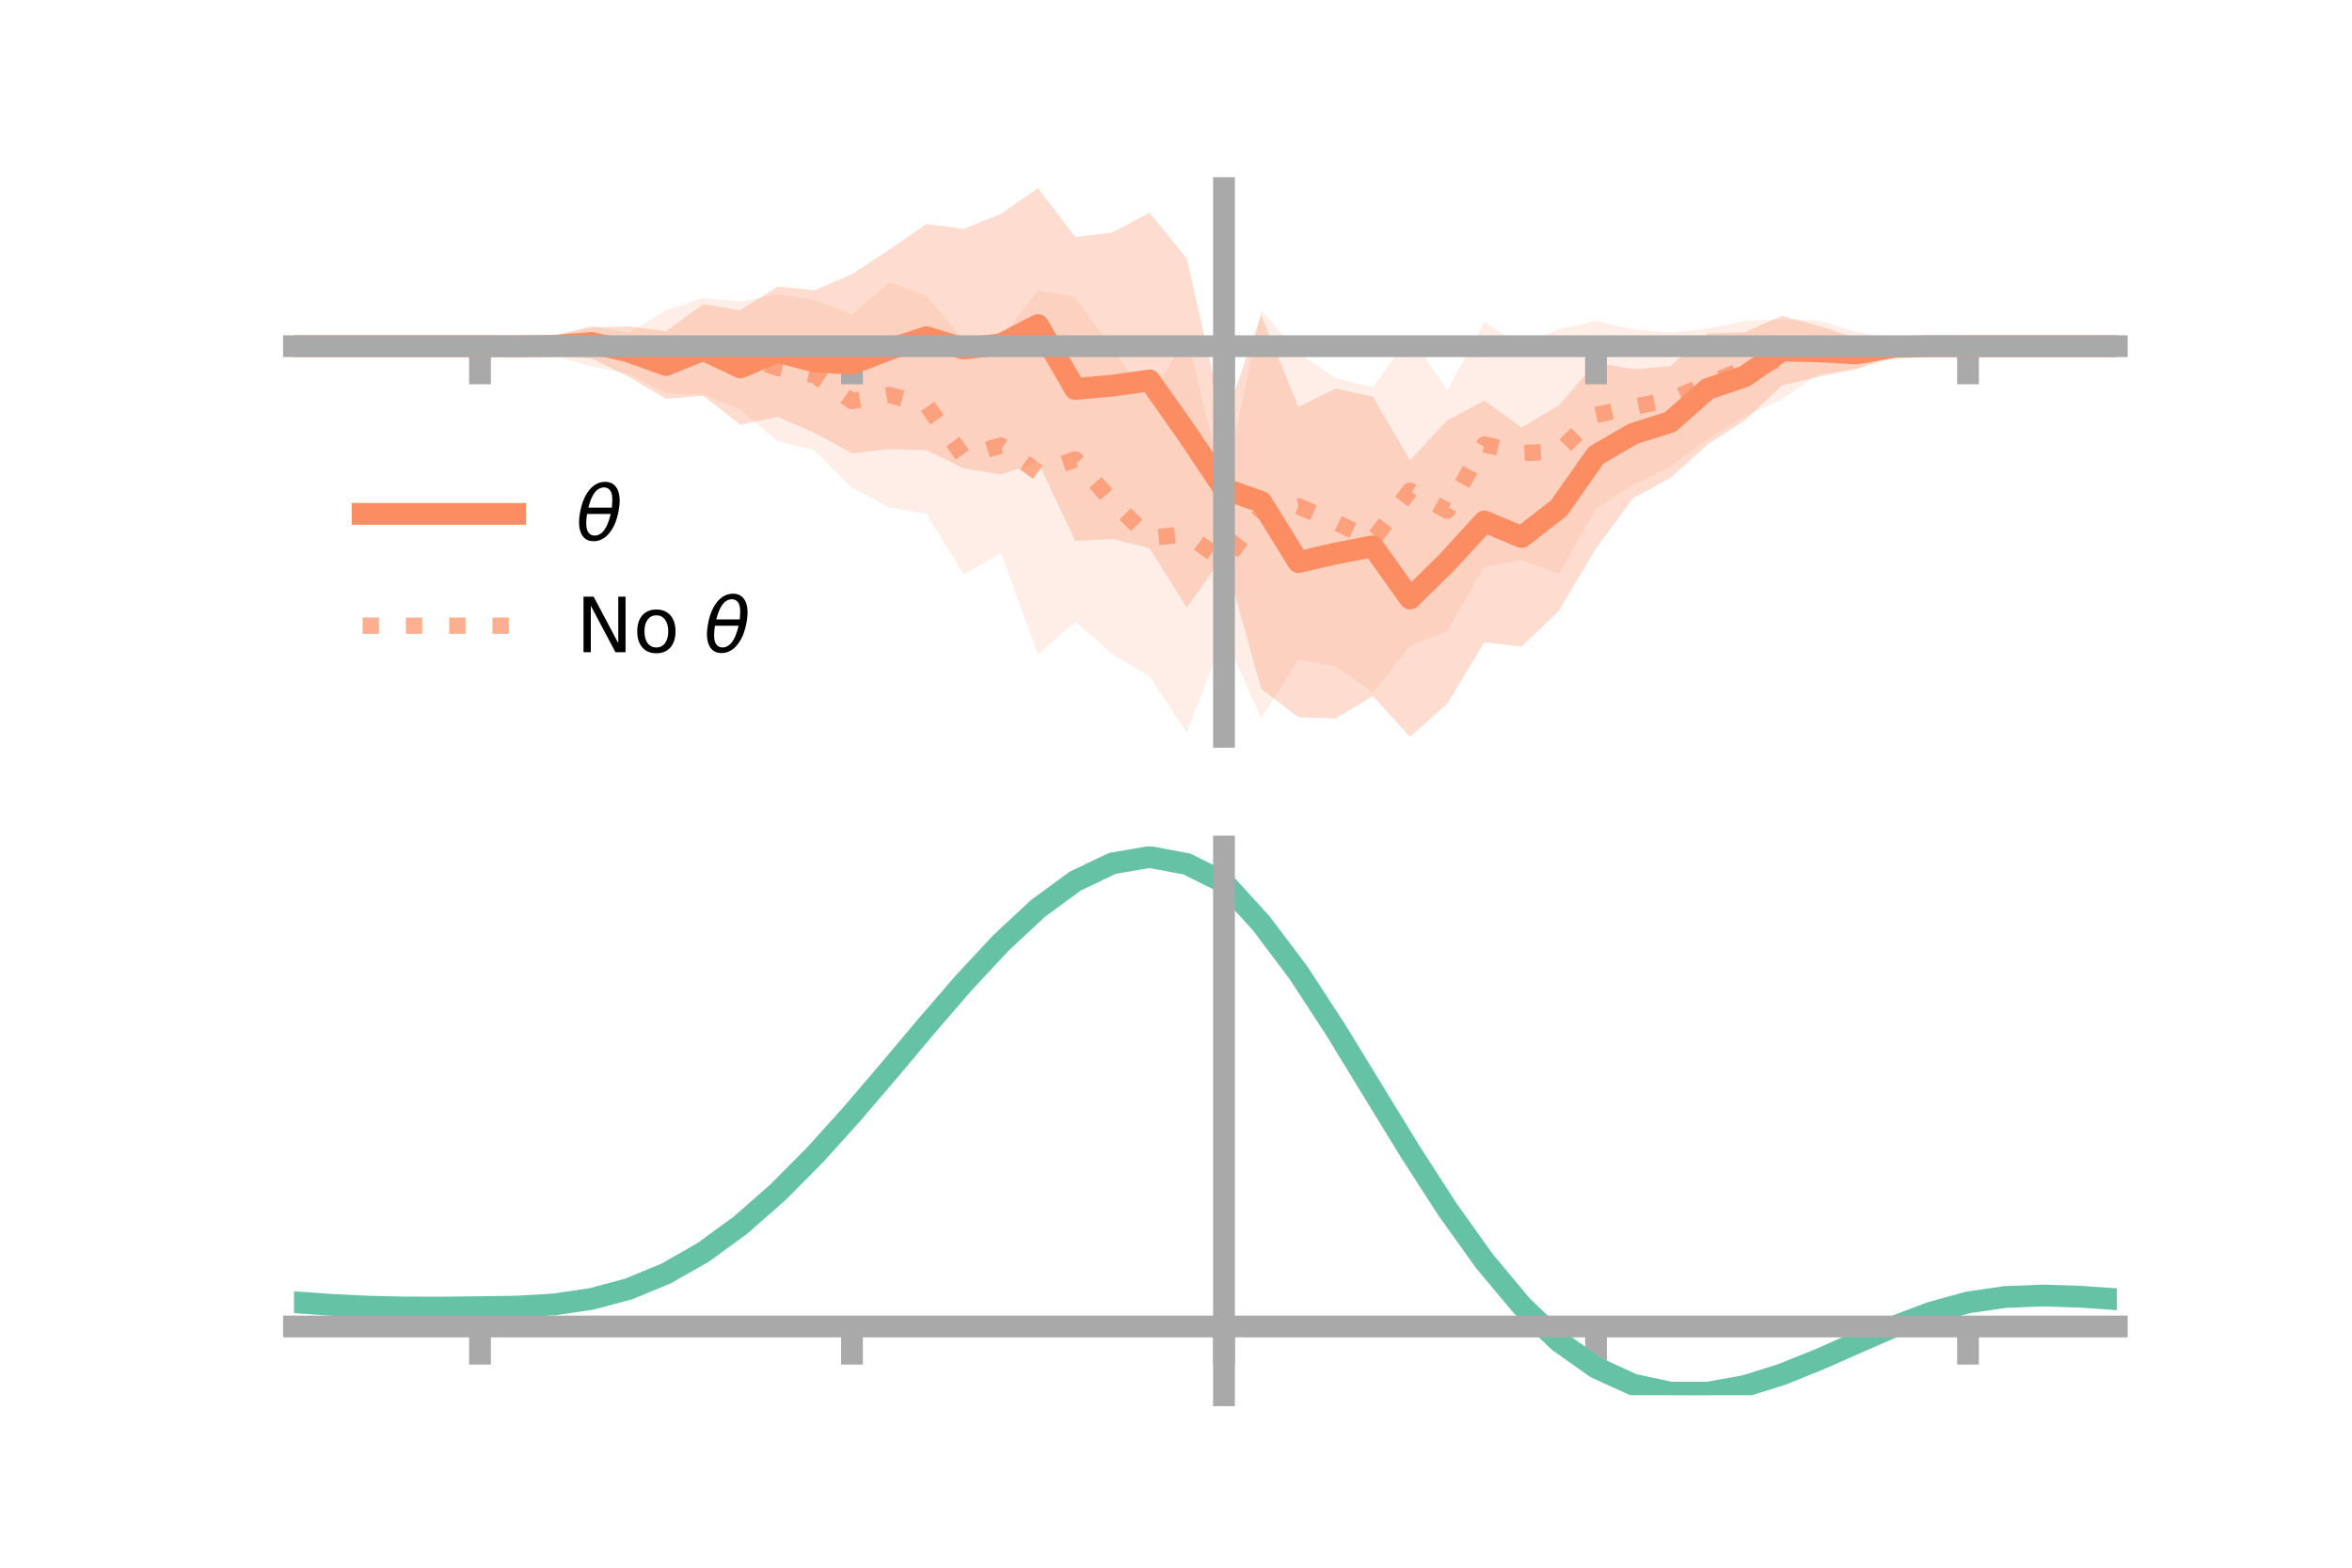 <?xml version="1.0" encoding="utf-8" standalone="no"?>
<!DOCTYPE svg PUBLIC "-//W3C//DTD SVG 1.1//EN"
  "http://www.w3.org/Graphics/SVG/1.1/DTD/svg11.dtd">
<!-- Created with matplotlib (https://matplotlib.org/) -->
<svg height="144pt" version="1.1" viewBox="0 0 216 144" width="216pt" xmlns="http://www.w3.org/2000/svg" xmlns:xlink="http://www.w3.org/1999/xlink">
 <defs>
  <style type="text/css">*{stroke-linecap:butt;stroke-linejoin:round;}</style>
 </defs>
 <g id="figure_1">
  <g id="patch_1">
   <path d="M 0 144 
L 216 144 
L 216 0 
L 0 0 
z
" style="fill:none;"/>
  </g>
  <g id="axes_1">
   <g id="patch_2">
    <path d="M 27 67.68 
L 194.4 67.68 
L 194.4 17.28 
L 27 17.28 
z
" style="fill:none;"/>
   </g>
   <g id="PolyCollection_1">
    <path clip-path="url(#p136617cba1)" d="M 27 31.798 
L 27 31.798 
L 30.416 31.798 
L 33.833 31.798 
L 37.249 31.798 
L 40.665 31.798 
L 44.082 31.798 
L 47.498 31.502 
L 50.914 30.768 
L 54.331 30.082 
L 57.747 29.978 
L 61.163 30.425 
L 64.58 27.941 
L 67.996 28.49 
L 71.412 26.336 
L 74.829 26.657 
L 78.245 25.183 
L 81.661 22.927 
L 85.078 20.584 
L 88.494 21.023 
L 91.91 19.661 
L 95.327 17.28 
L 98.743 21.778 
L 102.159 21.353 
L 105.576 19.527 
L 108.992 23.758 
L 112.408 38.779 
L 115.824 28.928 
L 119.241 37.385 
L 122.657 35.69 
L 126.073 36.425 
L 129.49 42.283 
L 132.906 38.609 
L 136.322 36.797 
L 139.739 39.267 
L 143.155 37.236 
L 146.571 33.295 
L 149.988 33.919 
L 153.404 33.624 
L 156.82 30.632 
L 160.237 30.525 
L 163.653 29 
L 167.069 29.961 
L 170.486 31.048 
L 173.902 31.095 
L 177.318 31.446 
L 180.735 31.798 
L 184.151 31.798 
L 187.567 31.798 
L 190.984 31.798 
L 194.4 31.798 
L 194.4 31.798 
L 194.4 31.798 
L 190.984 31.798 
L 187.567 31.798 
L 184.151 31.798 
L 180.735 31.798 
L 177.318 32.133 
L 173.902 32.671 
L 170.486 33.877 
L 167.069 34.592 
L 163.653 35.398 
L 160.237 38.615 
L 156.82 40.83 
L 153.404 43.889 
L 149.988 45.755 
L 146.571 50.359 
L 143.155 56.118 
L 139.739 59.396 
L 136.322 59.002 
L 132.906 64.64 
L 129.49 67.68 
L 126.073 63.939 
L 122.657 65.993 
L 119.241 65.876 
L 115.824 63.273 
L 112.408 51.001 
L 108.992 55.814 
L 105.576 50.359 
L 102.159 49.495 
L 98.743 49.683 
L 95.327 42.435 
L 91.91 43.591 
L 88.494 43.018 
L 85.078 41.36 
L 81.661 41.256 
L 78.245 41.639 
L 74.829 39.768 
L 71.412 38.287 
L 67.996 39.012 
L 64.58 36.351 
L 61.163 36.638 
L 57.747 34.613 
L 54.331 32.922 
L 50.914 32.768 
L 47.498 32.116 
L 44.082 31.798 
L 40.665 31.798 
L 37.249 31.798 
L 33.833 31.798 
L 30.416 31.798 
L 27 31.798 
z
" style="fill:#fc8d62;fill-opacity:0.3;"/>
   </g>
   <g id="PolyCollection_2">
    <path clip-path="url(#p136617cba1)" d="M 27 31.798 
L 27 31.798 
L 30.416 31.798 
L 33.833 31.798 
L 37.249 31.798 
L 40.665 31.798 
L 44.082 31.798 
L 47.498 31.565 
L 50.914 30.884 
L 54.331 29.903 
L 57.747 30.574 
L 61.163 28.512 
L 64.58 27.375 
L 67.996 27.694 
L 71.412 27.054 
L 74.829 27.566 
L 78.245 28.874 
L 81.661 25.953 
L 85.078 27.173 
L 88.494 31.117 
L 91.91 31.083 
L 95.327 26.643 
L 98.743 27.294 
L 102.159 32.072 
L 105.576 36.656 
L 108.992 30.825 
L 112.408 44.872 
L 115.824 28.499 
L 119.241 32.431 
L 122.657 34.716 
L 126.073 35.586 
L 129.49 30.788 
L 132.906 35.869 
L 136.322 29.574 
L 139.739 31.8 
L 143.155 30.221 
L 146.571 29.493 
L 149.988 30.26 
L 153.404 30.556 
L 156.82 30.18 
L 160.237 29.495 
L 163.653 29.336 
L 167.069 29.451 
L 170.486 30.492 
L 173.902 31.12 
L 177.318 31.65 
L 180.735 31.798 
L 184.151 31.798 
L 187.567 31.798 
L 190.984 31.798 
L 194.4 31.798 
L 194.4 31.798 
L 194.4 31.798 
L 190.984 31.798 
L 187.567 31.798 
L 184.151 31.798 
L 180.735 31.798 
L 177.318 32.07 
L 173.902 32.922 
L 170.486 33.903 
L 167.069 34.332 
L 163.653 36.645 
L 160.237 38.235 
L 156.82 40.345 
L 153.404 42.854 
L 149.988 44.48 
L 146.571 46.743 
L 143.155 52.725 
L 139.739 51.436 
L 136.322 52.068 
L 132.906 57.942 
L 129.49 59.348 
L 126.073 63.638 
L 122.657 61.213 
L 119.241 60.585 
L 115.824 65.955 
L 112.408 58.337 
L 108.992 67.313 
L 105.576 62.141 
L 102.159 60.074 
L 98.743 57.105 
L 95.327 60.133 
L 91.91 50.767 
L 88.494 52.759 
L 85.078 47.197 
L 81.661 46.602 
L 78.245 44.808 
L 74.829 41.373 
L 71.412 40.531 
L 67.996 37.633 
L 64.58 36.251 
L 61.163 36.141 
L 57.747 34.326 
L 54.331 33.682 
L 50.914 32.706 
L 47.498 31.971 
L 44.082 31.798 
L 40.665 31.798 
L 37.249 31.798 
L 33.833 31.798 
L 30.416 31.798 
L 27 31.798 
z
" style="fill:#fc8d62;fill-opacity:0.15;"/>
   </g>
   <g id="matplotlib.axis_1">
    <g id="xtick_1">
     <g id="line2d_1">
      <defs>
       <path d="M 0 0 
L 0 3.5 
" id="m04fbacdf46" style="stroke:#a9a9a9;stroke-width:2;"/>
      </defs>
      <g>
       <use style="fill:#a9a9a9;stroke:#a9a9a9;stroke-width:2;" x="44.082" xlink:href="#m04fbacdf46" y="31.798"/>
      </g>
     </g>
    </g>
    <g id="xtick_2">
     <g id="line2d_2">
      <g>
       <use style="fill:#a9a9a9;stroke:#a9a9a9;stroke-width:2;" x="78.245" xlink:href="#m04fbacdf46" y="31.798"/>
      </g>
     </g>
    </g>
    <g id="xtick_3">
     <g id="line2d_3">
      <g>
       <use style="fill:#a9a9a9;stroke:#a9a9a9;stroke-width:2;" x="112.408" xlink:href="#m04fbacdf46" y="31.798"/>
      </g>
     </g>
    </g>
    <g id="xtick_4">
     <g id="line2d_4">
      <g>
       <use style="fill:#a9a9a9;stroke:#a9a9a9;stroke-width:2;" x="146.571" xlink:href="#m04fbacdf46" y="31.798"/>
      </g>
     </g>
    </g>
    <g id="xtick_5">
     <g id="line2d_5">
      <g>
       <use style="fill:#a9a9a9;stroke:#a9a9a9;stroke-width:2;" x="180.735" xlink:href="#m04fbacdf46" y="31.798"/>
      </g>
     </g>
    </g>
   </g>
   <g id="matplotlib.axis_2"/>
   <g id="line2d_6">
    <path clip-path="url(#p136617cba1)" d="M 27 31.798 
L 30.416 31.798 
L 33.833 31.798 
L 37.249 31.798 
L 40.665 31.798 
L 44.082 31.798 
L 47.498 31.809 
L 50.914 31.768 
L 54.331 31.502 
L 57.747 32.295 
L 61.163 33.531 
L 64.58 32.146 
L 67.996 33.751 
L 71.412 32.312 
L 74.829 33.213 
L 78.245 33.411 
L 81.661 32.091 
L 85.078 30.972 
L 88.494 32.021 
L 91.91 31.626 
L 95.327 29.858 
L 98.743 35.731 
L 102.159 35.424 
L 105.576 34.943 
L 108.992 39.786 
L 112.408 44.89 
L 115.824 46.1 
L 119.241 51.631 
L 122.657 50.841 
L 126.073 50.182 
L 129.49 54.982 
L 132.906 51.625 
L 136.322 47.9 
L 139.739 49.332 
L 143.155 46.677 
L 146.571 41.827 
L 149.988 39.837 
L 153.404 38.757 
L 156.82 35.731 
L 160.237 34.57 
L 163.653 32.199 
L 167.069 32.277 
L 170.486 32.463 
L 173.902 31.883 
L 177.318 31.79 
L 180.735 31.798 
L 184.151 31.798 
L 187.567 31.798 
L 190.984 31.798 
L 194.4 31.798 
" style="fill:none;stroke:#fc8d62;stroke-linecap:square;stroke-width:2;"/>
   </g>
   <g id="line2d_7">
    <path clip-path="url(#p136617cba1)" d="M 27 31.798 
L 30.416 31.798 
L 33.833 31.798 
L 37.249 31.798 
L 40.665 31.798 
L 44.082 31.798 
L 47.498 31.768 
L 50.914 31.795 
L 54.331 31.793 
L 57.747 32.45 
L 61.163 32.327 
L 64.58 31.813 
L 67.996 32.663 
L 71.412 33.792 
L 74.829 34.47 
L 78.245 36.841 
L 81.661 36.277 
L 85.078 37.185 
L 88.494 41.938 
L 91.91 40.925 
L 95.327 43.388 
L 98.743 42.2 
L 102.159 46.073 
L 105.576 49.398 
L 108.992 49.069 
L 112.408 51.604 
L 115.824 47.227 
L 119.241 46.508 
L 122.657 47.965 
L 126.073 49.612 
L 129.49 45.068 
L 132.906 46.906 
L 136.322 40.821 
L 139.739 41.618 
L 143.155 41.473 
L 146.571 38.118 
L 149.988 37.37 
L 153.404 36.705 
L 156.82 35.263 
L 160.237 33.865 
L 163.653 32.99 
L 167.069 31.892 
L 170.486 32.198 
L 173.902 32.021 
L 177.318 31.86 
L 180.735 31.798 
L 184.151 31.798 
L 187.567 31.798 
L 190.984 31.798 
L 194.4 31.798 
" style="fill:none;stroke:#fc8d62;stroke-dasharray:1.5,2.475;stroke-dashoffset:0;stroke-opacity:0.7;stroke-width:1.5;"/>
   </g>
   <g id="patch_3">
    <path d="M 112.408 67.68 
L 112.408 17.28 
" style="fill:none;stroke:#a9a9a9;stroke-linecap:square;stroke-linejoin:miter;stroke-width:2;"/>
   </g>
   <g id="patch_4">
    <path d="M 194.4 67.68 
L 194.4 17.28 
" style="fill:none;"/>
   </g>
   <g id="patch_5">
    <path d="M 27 31.798 
L 194.4 31.798 
" style="fill:none;stroke:#a9a9a9;stroke-linecap:square;stroke-linejoin:miter;stroke-width:2;"/>
   </g>
   <g id="patch_6">
    <path d="M 27 17.28 
L 194.4 17.28 
" style="fill:none;"/>
   </g>
   <g id="legend_1">
    <g id="line2d_8">
     <path d="M 33.3 47.2 
L 47.3 47.2 
" style="fill:none;stroke:#fc8d62;stroke-linecap:square;stroke-width:2;"/>
    </g>
    <g id="line2d_9"/>
    <g id="text_1">
     <!-- $\theta$ -->
     <g transform="translate(52.9 49.65)scale(0.07 -0.07)">
      <defs>
       <path d="M 45.516 34.672 
L 14.453 34.672 
Q 12.359 20.062 14.5 13.875 
Q 17.188 6.25 24.469 6.25 
Q 31.781 6.25 37.359 13.922 
Q 42.234 20.656 45.516 34.672 
z
M 47.016 42.969 
Q 48.344 56.844 46.625 61.719 
Q 43.953 69.438 36.766 69.438 
Q 29.297 69.438 23.828 61.812 
Q 19.531 55.672 16.156 42.969 
z
M 38.188 76.766 
Q 49.906 76.766 54.594 66.406 
Q 59.281 56.109 55.719 37.844 
Q 52.203 19.625 43.453 9.281 
Q 34.766 -1.125 23.047 -1.125 
Q 11.281 -1.125 6.641 9.281 
Q 2 19.625 5.516 37.844 
Q 9.078 56.109 17.719 66.406 
Q 26.422 76.766 38.188 76.766 
z
" id="DejaVuSans-Oblique-952"/>
      </defs>
      <use transform="translate(0 0.234)" xlink:href="#DejaVuSans-Oblique-952"/>
     </g>
    </g>
    <g id="line2d_10">
     <path d="M 33.3 57.474 
L 47.3 57.474 
" style="fill:none;stroke:#fc8d62;stroke-dasharray:1.5,2.475;stroke-dashoffset:0;stroke-opacity:0.7;stroke-width:1.5;"/>
    </g>
    <g id="line2d_11"/>
    <g id="text_2">
     <!-- No $\theta$ -->
     <g transform="translate(52.9 59.924)scale(0.07 -0.07)">
      <defs>
       <path d="M 9.812 72.906 
L 23.094 72.906 
L 55.422 11.922 
L 55.422 72.906 
L 64.984 72.906 
L 64.984 0 
L 51.703 0 
L 19.391 60.984 
L 19.391 0 
L 9.812 0 
z
" id="DejaVuSans-78"/>
       <path d="M 30.609 48.391 
Q 23.391 48.391 19.188 42.75 
Q 14.984 37.109 14.984 27.297 
Q 14.984 17.484 19.156 11.844 
Q 23.344 6.203 30.609 6.203 
Q 37.797 6.203 41.984 11.859 
Q 46.188 17.531 46.188 27.297 
Q 46.188 37.016 41.984 42.703 
Q 37.797 48.391 30.609 48.391 
z
M 30.609 56 
Q 42.328 56 49.016 48.375 
Q 55.719 40.766 55.719 27.297 
Q 55.719 13.875 49.016 6.219 
Q 42.328 -1.422 30.609 -1.422 
Q 18.844 -1.422 12.172 6.219 
Q 5.516 13.875 5.516 27.297 
Q 5.516 40.766 12.172 48.375 
Q 18.844 56 30.609 56 
z
" id="DejaVuSans-111"/>
       <path id="DejaVuSans-32"/>
      </defs>
      <use transform="translate(0 0.234)" xlink:href="#DejaVuSans-78"/>
      <use transform="translate(74.805 0.234)" xlink:href="#DejaVuSans-111"/>
      <use transform="translate(135.986 0.234)" xlink:href="#DejaVuSans-32"/>
      <use transform="translate(167.773 0.234)" xlink:href="#DejaVuSans-Oblique-952"/>
     </g>
    </g>
   </g>
  </g>
  <g id="axes_2">
   <g id="patch_7">
    <path d="M 27 128.16 
L 194.4 128.16 
L 194.4 77.76 
L 27 77.76 
z
" style="fill:none;"/>
   </g>
   <g id="PolyCollection_3">
    <path clip-path="url(#p2106224cba)" d="M 27 119.662 
L 27 119.567 
L 30.416 119.818 
L 33.833 119.99 
L 37.249 120.065 
L 40.665 120.061 
L 44.082 120.018 
L 47.498 119.959 
L 50.914 119.749 
L 54.331 119.237 
L 57.747 118.305 
L 61.163 116.868 
L 64.58 114.88 
L 67.996 112.335 
L 71.412 109.266 
L 74.829 105.743 
L 78.245 101.869 
L 81.661 97.774 
L 85.078 93.615 
L 88.494 89.567 
L 91.91 85.821 
L 95.327 82.571 
L 98.743 80.017 
L 102.159 78.352 
L 105.576 77.76 
L 108.992 78.411 
L 112.408 80.142 
L 115.824 83.942 
L 119.241 88.549 
L 122.657 93.879 
L 126.073 99.555 
L 129.49 105.238 
L 132.906 110.634 
L 136.322 115.503 
L 139.739 119.662 
L 143.155 122.988 
L 146.571 125.421 
L 149.988 126.968 
L 153.404 127.69 
L 156.82 127.686 
L 160.237 127.082 
L 163.653 126.024 
L 167.069 124.672 
L 170.486 123.189 
L 173.902 121.738 
L 177.318 120.475 
L 180.735 119.549 
L 184.151 119.059 
L 187.567 118.929 
L 190.984 119.04 
L 194.4 119.284 
L 194.4 119.399 
L 194.4 119.399 
L 190.984 119.172 
L 187.567 119.072 
L 184.151 119.212 
L 180.735 119.718 
L 177.318 120.68 
L 173.902 122 
L 170.486 123.517 
L 167.069 125.063 
L 163.653 126.465 
L 160.237 127.551 
L 156.82 128.16 
L 153.404 128.148 
L 149.988 127.4 
L 146.571 125.839 
L 143.155 123.433 
L 139.739 120.194 
L 136.322 116.173 
L 132.906 111.477 
L 129.49 106.272 
L 126.073 100.783 
L 122.657 95.293 
L 119.241 90.132 
L 115.824 85.667 
L 112.408 81.973 
L 108.992 80.309 
L 105.576 79.681 
L 102.159 80.254 
L 98.743 81.857 
L 95.327 84.312 
L 91.91 87.429 
L 88.494 91.018 
L 85.078 94.889 
L 81.661 98.862 
L 78.245 102.77 
L 74.829 106.466 
L 71.412 109.826 
L 67.996 112.754 
L 64.58 115.188 
L 61.163 117.095 
L 57.747 118.482 
L 54.331 119.386 
L 50.914 119.88 
L 47.498 120.077 
L 44.082 120.122 
L 40.665 120.147 
L 37.249 120.136 
L 33.833 120.055 
L 30.416 119.894 
L 27 119.662 
z
" style="fill:#66c2a5;fill-opacity:0.3;"/>
   </g>
   <g id="matplotlib.axis_3">
    <g id="xtick_6">
     <g id="line2d_12">
      <g>
       <use style="fill:#a9a9a9;stroke:#a9a9a9;stroke-width:2;" x="44.082" xlink:href="#m04fbacdf46" y="121.843"/>
      </g>
     </g>
    </g>
    <g id="xtick_7">
     <g id="line2d_13">
      <g>
       <use style="fill:#a9a9a9;stroke:#a9a9a9;stroke-width:2;" x="78.245" xlink:href="#m04fbacdf46" y="121.843"/>
      </g>
     </g>
    </g>
    <g id="xtick_8">
     <g id="line2d_14">
      <g>
       <use style="fill:#a9a9a9;stroke:#a9a9a9;stroke-width:2;" x="112.408" xlink:href="#m04fbacdf46" y="121.843"/>
      </g>
     </g>
    </g>
    <g id="xtick_9">
     <g id="line2d_15">
      <g>
       <use style="fill:#a9a9a9;stroke:#a9a9a9;stroke-width:2;" x="146.571" xlink:href="#m04fbacdf46" y="121.843"/>
      </g>
     </g>
    </g>
    <g id="xtick_10">
     <g id="line2d_16">
      <g>
       <use style="fill:#a9a9a9;stroke:#a9a9a9;stroke-width:2;" x="180.735" xlink:href="#m04fbacdf46" y="121.843"/>
      </g>
     </g>
    </g>
   </g>
   <g id="matplotlib.axis_4"/>
   <g id="line2d_17">
    <path clip-path="url(#p2106224cba)" d="M 27 119.615 
L 30.416 119.856 
L 33.833 120.022 
L 37.249 120.101 
L 40.665 120.104 
L 44.082 120.07 
L 47.498 120.018 
L 50.914 119.815 
L 54.331 119.311 
L 57.747 118.394 
L 61.163 116.982 
L 64.58 115.034 
L 67.996 112.544 
L 71.412 109.546 
L 74.829 106.105 
L 78.245 102.319 
L 81.661 98.318 
L 85.078 94.252 
L 88.494 90.293 
L 91.91 86.625 
L 95.327 83.442 
L 98.743 80.937 
L 102.159 79.303 
L 105.576 78.721 
L 108.992 79.36 
L 112.408 81.057 
L 115.824 84.805 
L 119.241 89.341 
L 122.657 94.586 
L 126.073 100.169 
L 129.49 105.755 
L 132.906 111.055 
L 136.322 115.838 
L 139.739 119.928 
L 143.155 123.211 
L 146.571 125.63 
L 149.988 127.184 
L 153.404 127.919 
L 156.82 127.923 
L 160.237 127.316 
L 163.653 126.245 
L 167.069 124.868 
L 170.486 123.353 
L 173.902 121.869 
L 177.318 120.578 
L 180.735 119.634 
L 184.151 119.135 
L 187.567 119 
L 190.984 119.106 
L 194.4 119.342 
" style="fill:none;stroke:#66c2a5;stroke-linecap:square;stroke-width:2;"/>
   </g>
   <g id="patch_8">
    <path d="M 112.408 128.16 
L 112.408 77.76 
" style="fill:none;stroke:#a9a9a9;stroke-linecap:square;stroke-linejoin:miter;stroke-width:2;"/>
   </g>
   <g id="patch_9">
    <path d="M 194.4 128.16 
L 194.4 77.76 
" style="fill:none;"/>
   </g>
   <g id="patch_10">
    <path d="M 27 121.843 
L 194.4 121.843 
" style="fill:none;stroke:#a9a9a9;stroke-linecap:square;stroke-linejoin:miter;stroke-width:2;"/>
   </g>
   <g id="patch_11">
    <path d="M 27 77.76 
L 194.4 77.76 
" style="fill:none;"/>
   </g>
  </g>
 </g>
 <defs>
  <clipPath id="p136617cba1">
   <rect height="50.4" width="167.4" x="27" y="17.28"/>
  </clipPath>
  <clipPath id="p2106224cba">
   <rect height="50.4" width="167.4" x="27" y="77.76"/>
  </clipPath>
 </defs>
</svg>
